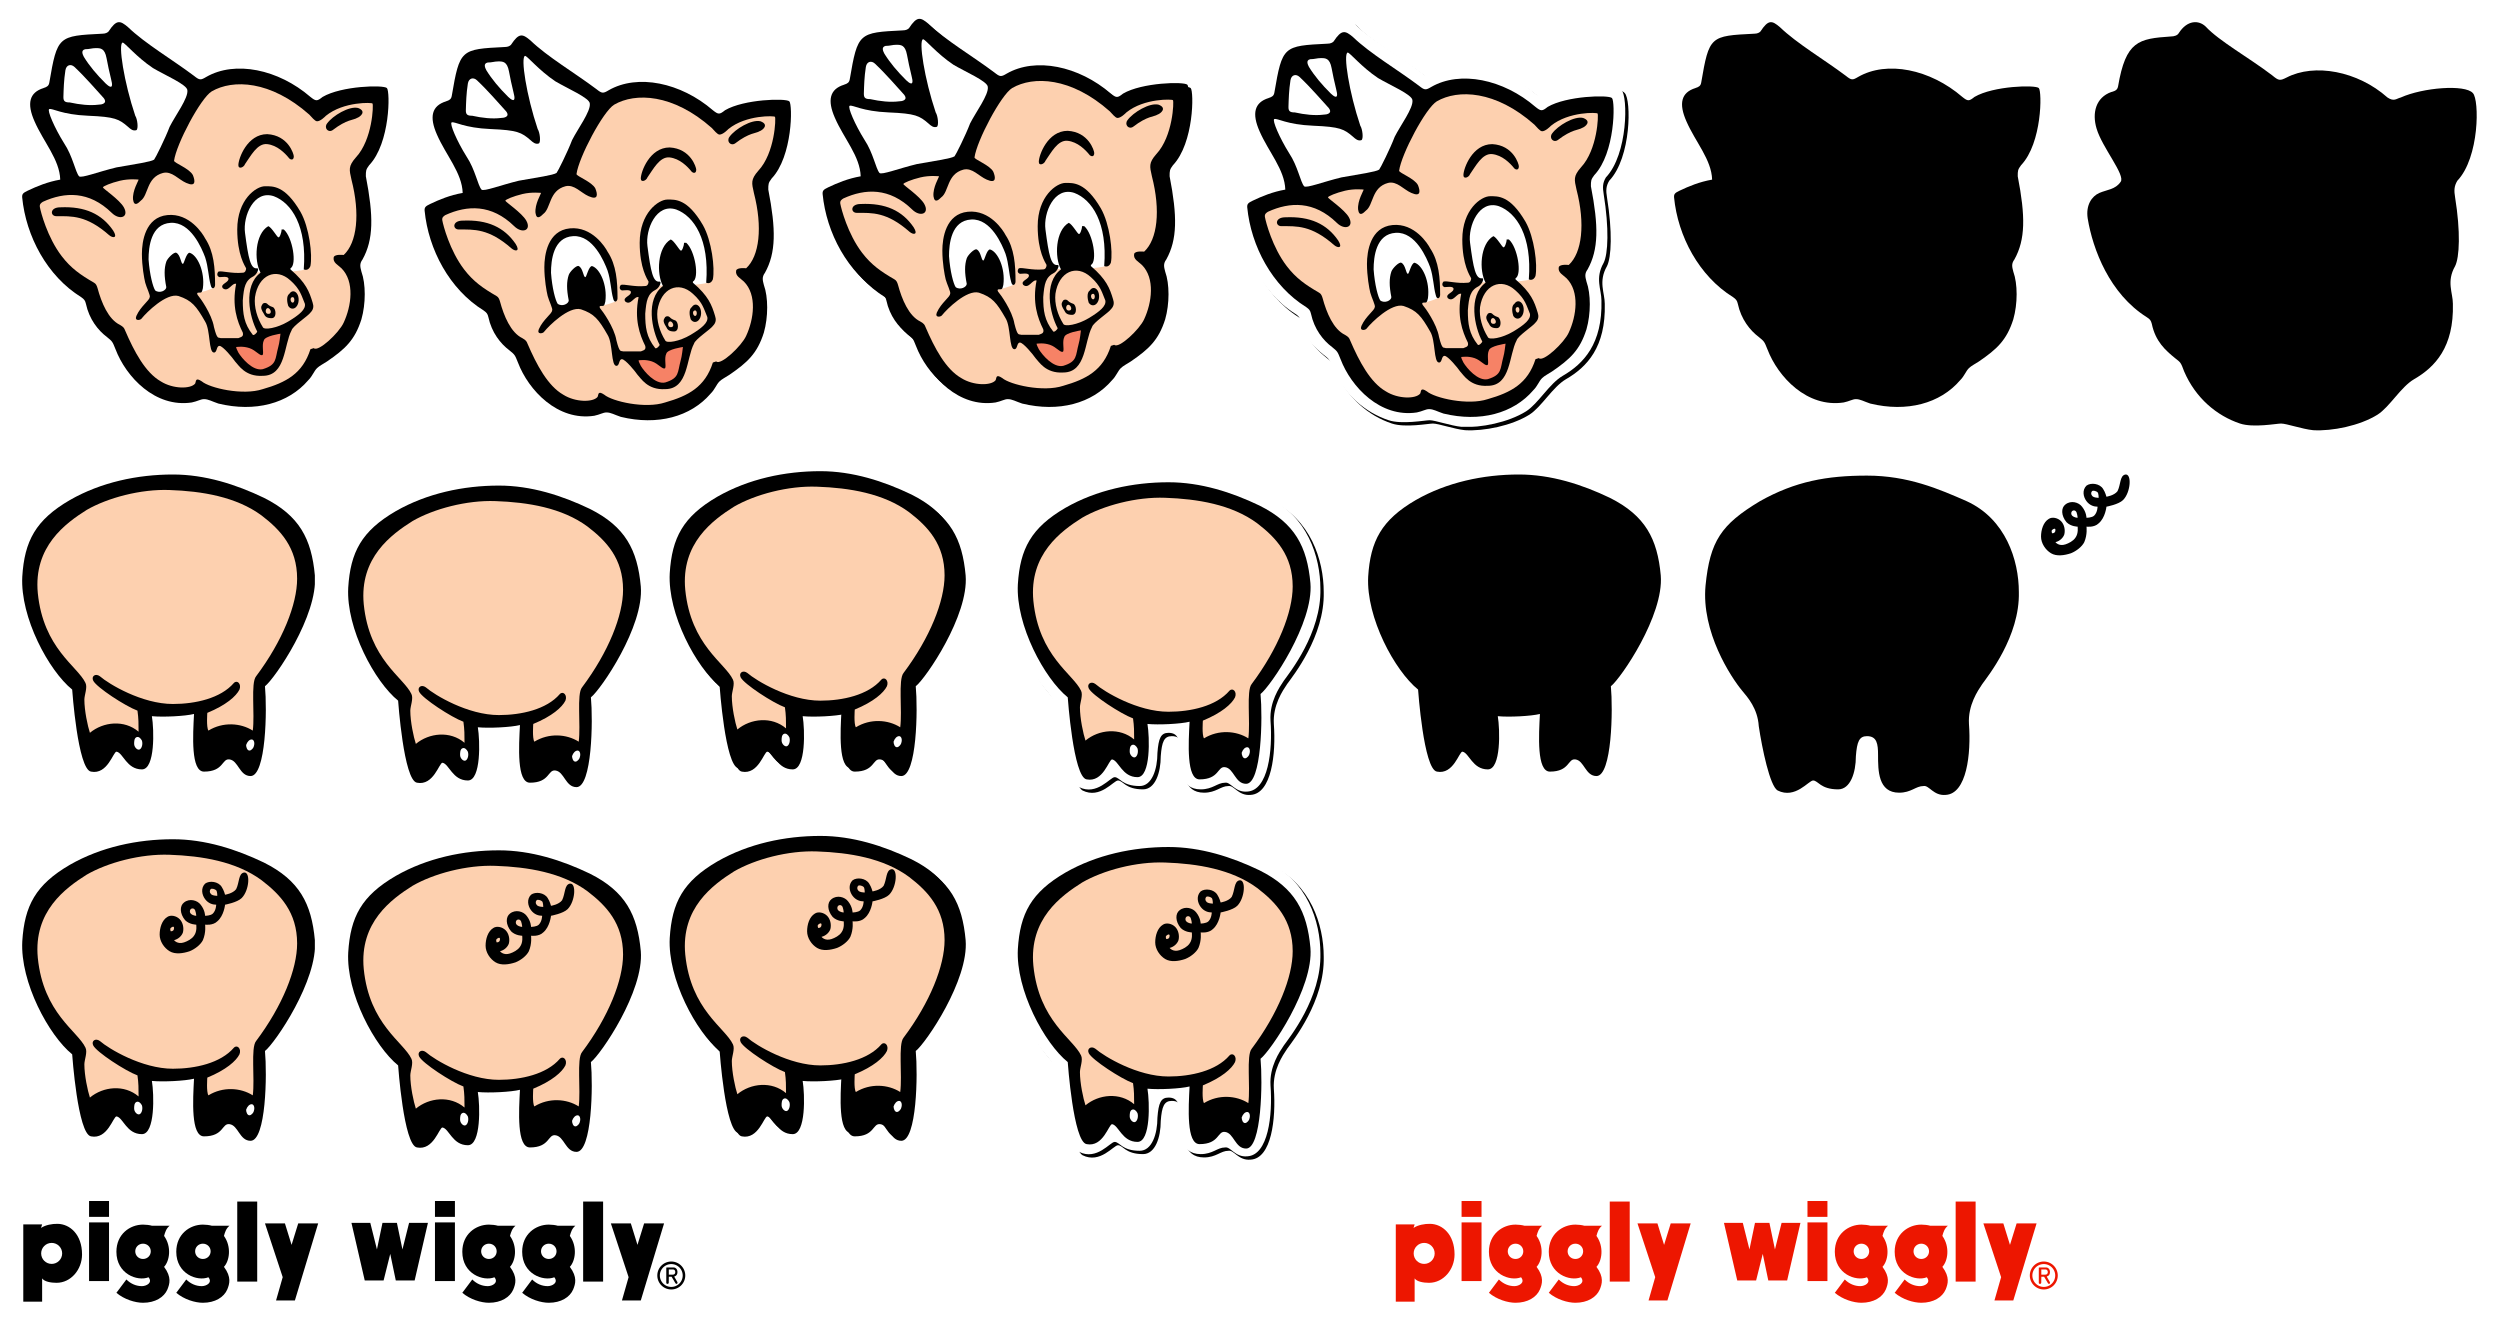 <svg xmlns="http://www.w3.org/2000/svg" xmlns:xlink="http://www.w3.org/1999/xlink" viewBox="0 0 2255 1196" width="2255" height="1196"><defs><filter id="F0"><feGaussianBlur stdDeviation="8"/></filter><filter id="F1"><feGaussianBlur stdDeviation="0.8"/></filter><symbol id="S0" viewBox="0 0 332 348" width="332" height="348"><path fill="#000" d="M19.3 59.4c3.2-1 4.7-2 5.2-5 7.2-42 8-42 47.8-44 2.9 0 4.6-0.98 5.6-1.98 7.2-11 10.4-10 17.5-4 15.6 15 39.6 29 59.6 44 5 4 6 4 11 1 26-15 65-7 94 18 5 4 6 4 11 0 17-10 55-11 58-8s3 49.6-16 69.6c-3 4-3 5-3 10 7 36 7 57-3 75-3 4-2 7-1 11 4 11 4 29 0 43-6 19-15 27-31 38-3 2-7 4-9 6-3 3-4 7-8 11-18 21-48 29-81 21-6-2-9-4-13-4-3 0-6 2-11 3-33 5-59.3-23-68.8-48-2.8-7-2.8-7-7.7-11-8-6-16-16-19-30-0.7-3-1.5-4-4.3-6-30.7-19-49.8-55-53.2-90-0.17-3 0.73-4 4.93-6 8.37-4 18-8 29.4-10-0.5-18-15.1-34-23.2-52.6-7.07-16-4.77-26 8.2-30z"/></symbol><symbol id="S1" viewBox="0 0 332 348" width="332" height="348"><use xlink:href="#S0"/><path fill="#fdd0af" d="M16 167c-0.6-3 1.2-4 2.7-5 19.7-9 41.6-10 62.1 10 7.1 7 15.9 4 10.9-5-3.9-7-19-17-18.9-18 0.2-1 7.1-4 15.5-6s16.7-1 16.7-1c0 1-5.7 10-5 18 1 7 5 3 7 1 7-5 5-21 20-25 8-2 14 6 21 9 9 4 8-2 6-7-3-6-17-11-17-13 2-15 24-56.6 34-62.6 19-11 53-10 88 21 2 2 5 6 7 6 3 0 7-4 8-5 16-13 42-12 42-11 1 1 0 32.6-15 48.6-7 8-6 11-4 20 8 31 5 57-7 68 0 0-8-1-9 2-1 5 4 7 7 10 12 12 9 34 2 49-4 9-23 27-27 23l-3 1c-7 22-22 30-43 36-18 6-48-1-55-7-6-4-5 0-6 2-4 5-20 5-31-2-14-8-24-27-32.2-46-0.8-2-1.2-3-4.7-5-10.4-5-16.6-20-20.1-33-0.6-2-1.3-4-3.2-5-12.1-7-20.8-13-29.2-24-13-17-18.9-40-19.6-44z"/><g fill="#FFF"><path d="M90.6 18.4c2 0 12.4 13 27.4 23 10 6 31 15 31 20 1 7-11 23-16 33-4 10.6-13 28.6-14 29.6-3 2-17 4-34 7-16.5 4-31.7 10-33.7 8-3.4-4-5.6-18-13.6-30-8.5-13.6-15.4-29.6-13.3-30.6 2.9-1 11 5 35.2 6 24.1 1 27.8 3 35.9 10 2.2 2 4.5 4 7.5 3 2-1 1-10-1-13-10.1-30-15.6-65-11.4-66z"/><path d="M39 43.4c0.8-5 5-6 8.2-3 10.6 10 19.8 21 26.3 28 3.9 5-2 6-4.6 6-7.9 1-16.9 0-26-2-4.2 0-5.8-1-5.7-5 0.2-7 0.4-15 1.8-24z"/><path d="M55.7 31.4c-1-2-3.1-6 1.1-7 4 0 6.1-1 9.6-1 4.2 0 8 0 9.7 9 1.4 7 2.1 11 4.1 19 3 11-2.7 6-4.8 4-8.1-8-14.8-16-19.7-24z"/><path d="M138 179c24 3 34 42 34 61-17 7-31 6-54 4 0 0-21.8-70 20-65z"/><path d="M221 153c37 5 37 59 34 70-4 2-36 4-48 2-19-31-8-75 14-72z"/></g><g fill="#000"><path d="M236 187c8 7 12 32 6 35v1c14 12 17 20 20 30 1 3 1 6-2 9-2 3-16 12-17 16-7 13-5 41-26 41-16 1-22-10-25-13-2-3-11-14-14-14s-2 6-5 6c-5 0-3-20-8-28-8-14-12-19-24-23-11-3-29 15-33 20-1 2-7 3-5-2 4-9 12-14 12-17 1-1-3-9-4-13s-3-15-3-26 3-33 23-35 32 17 34 21c8 12 9 27 9 42 0 3-3 5-4 0-2-7-2-16-5-25-3-8-13-32-31-31s-20 22-20 33c1 14 4 25 6 28 4 3 10 0 10-3-2-10-2-17 0-23 1-3 7-9 9-8 4 2 4 10 6 10 1 0 3-10 6-10 7 2 14 17 12 32-1 4-1 4-4 4-2 0-1 2 0 3s12 16 14 28c3 12 4 9 6 10h16c2-1 5-1 4-5-5-10-10-24-6-44-4-1-7 8-12 4-3-4 6-5 5-9-1-2-6-1-8-1-3-1-2-4-1-5 3-1 12 2 22 1 2 0 3-2 3-4-1-2-8-12-8-35 0-27 17-39 25-39 7 0 18-1 32 23 8 14 11 39 9 49-2 5-6 3-6 3 3-39-11-60-27-66-18-6-28 18-26 33 3 23 5 33 11 32 2 0 0 5-3 7-8 4-9 10-10 22 0 12 1 21 9 31 1 1 4-2 4-3-7-13-13-41 3-53-6-11-5-35 7-42 3 1 8 10 9 10 1 1 3-4 3-7z"/><path d="M275 91.4c5-7 20-16 28-14 8 3 2 8-1 9-3 2-9 1-22 11-4 2.6-8-2-5-6z"/><path d="M221 101c19 1 24 18 24 20 0 4-3 3-4 2-4-5-11-12-20-13s-15 11-20 18c-1 3-6 5-6 1 0-6 8-28 26-28z"/><path d="M34.4 167c22.4-1 37.4 6 47.7 21 4.4 7-0.3 7-3.8 4-20.5-18-33.7-17-47.5-17-5.6 0-6.1-8 3.6-8z"/></g><path fill="#fdd0af" d="M210 248c3-20 19-27 32-15 9 8 10 14 13 21 1 5-5 10-15 16s-22 8-23 5c-5-8-8-18-7-27z"/><path fill="#f68266" d="M217 300c1-2-1-9 1-13 1-4 15-6 15-6s-1 9-2 12c-3 11-1 16-14 20-9 2-19-10-22-15-1-2-2-4-2-5 1 0 6-1 12 1s10 8 12 6z"/><g fill="#000"><path d="M217 254c1-1 3-1 4 0s2 2 5 3 4 10-1 10-6-2-7-4c-4-6-2-7-1-9z"/><path d="M241 245c2-3 5-3 7 0s2 9-1 12c-2 2-5 2-7-1-1-3-2-9 1-11z"/></g><g fill="#fdd0af"><path d="M244 248c2 0 2 5 0 5s-3-5 0-5z"/><path d="M221 258c2-1 5 4 2 5-4 1-4-4-2-5z"/></g></symbol><symbol id="S2" viewBox="-1 0 352 368" width="353" height="368"><path d="m21.4 62.9c3.4-1 5-2 5.6-5 7-41 18.4-43 47.6-45 3.1 0 6-1 7.1-2.96 7.7-12 18-12 24.3-6 12 13 39 28 60 44 6 5 7 5 13 2 25-13 64-6 91 18 6 4 8 1 12 0 20-9 58-12 65-4 6 6 6 58.1-14 79.1-3 5-3 9-2 15 5 31 4 54 0 62-8 14-2 24-2 34 1 39-16 57-35 68-12 7-22 25-33 32-16 10-41 15-58 14-10-1-24-6-29-6-4 0-25 4-37 0-21-7-40.1-23-50.4-47-3-8-3-8-8.2-12-8.6-7-17.7-15-21-31-0.8-3-1.5-4-4.6-6-33.4-21-48.6-61-53.2-89-1.84-12 3.66-20 10.5-23 6.9-3 14.4-3 19.2-10 4.6-6-16.7-31-21.7-48.1-4.19-14-0.76-28 13.4-33z"/></symbol><symbol id="S3" viewBox="0 0 353 368" width="353" height="368"><use xlink:href="#S2" x="0" y="0" width="353" height="368" fill="#FFF"/><use xlink:href="#S1" x="11" y="12" width="332" height="348"/></symbol><symbol id="S4" viewBox="0 0 264 272" width="264" height="272"><path d="m206 272c14 0 15-60 13-81 9-7 48-64 45-100-3-33-14-54-46-70-25-12-53-21-82-21-32 0-64.9 7-92.9 23-31 18-41 37-43 69-1.99 37 24 85 45 102 0 0 5 72 17 74 15 3 20-18 23-18 6 1 9 16 22.9 16 12 0 11-36 9-48 10 1 30 0 38-2-1 19-3 52 9 52 18 0 16-12 23-11 8 1 9 15 19 15z"/></symbol><symbol id="S5" viewBox="0 0 80 74" width="80" height="74"><path d="m76 0.04c-5 1-4 9-7 15-3 4-10 5-10 5s-1-4-3-7c-3-4.96-11-5.96-15-3-4 4-3 10 0 14s7 5 10 5c0 0 0 5-3 8-2 2-7 2-7 2s0-5-4-10c-3-4-10-6-15-2-4 3-4 10 1 16 4 4 10 4 10 4s1 6-2 10c-2 3-6 5-9 6-6 2-9-2-9-2 4-1 7-4 8-7 1-4 0-9-3-12s-8-4-11-2c-5 3-7 10-7 16s4 12 9 15 12 2 18 0c5-2 10-6 12-10 3-7 2-14 2-14s7 1 11-3c6-5 7-15 7-15s11-2 15-6c7-7 8-24 2-23zm-25 16c1 1 1 5 1 5s-5 0-6-2c-1-1-1-3 0-4s4 0 5 1zm-19 18c1 3 1 5 1 5s-3 0-5-2c-1-1-1-3 0-4s3-1 4 1zm-19 16c0 2-1 3-3 3 0 0-1-2 0-3s3-2 3 0z"/></symbol><symbol id="S6" viewBox="0 0 264 272" width="264" height="272"><use xlink:href="#S4" x="0" y="0" width="264" height="272" fill="#000"/><path d="m208 231c-11-7-27-8-40 0-2-3-1-16-1-16 17-7 26-15 29-21 2-5-2-9-5-6-12 14-35 19-55 19-28 0-57.9-18-65.9-25-4-3-8 0-6 4 3 6 29 23 39.9 27 1 7 1 12 1 19-12.9-11-31.9-9-43.9 1-2-6-5-20-5-30 0-4 3-11 1-15-7-15-38-31-43-81-4-42 25-63 44-75 19-11 48.9-19 74.9-18 29 1 60 6 83 23 17 13 32 29 32 57 0 23-13 56-37 88-5 6-1 34-3 49z" fill="#fdd0af"/><path d="m205 249c2 0 4-3 4-4 1-3 0-6-2-6s-4 2-5 5c0 2 1 5 3 5z" filter="url(#F1)" fill="#FFF"/><path d="m106 248c2-1 3-5 2-8-1-2-3-4-5-3s-2 4-2 6c0 3 3 6 5 5z" filter="url(#F1)" fill="#FFF"/></symbol><symbol id="S7" viewBox="0 -2 283 289" width="283" height="289"><path d="m217 287c19-1 23-37 21-64-1-17 8-30 12-36 5-7 34-43 33-83 0-28.9-12-65.9-47-81.9-25-11-53-23.1-90-23.1-36 0-64.6 5.1-96.6 23.1-35 21-45 36-49 76-4 41.9 23 82.9 33 94.9 5 6 14 16 15 32 3 20 10 54 17 58 16 8 28-9 32-9 4.6 0 6.6 8 22.6 8 11 0 16-15 16-30 1-13 3-18 10-18 9 0 10 7 10 17 0 14 0 34 19 34 11 0 15-6 22-6 5-1 9 9 20 8z"/></symbol><symbol id="S8" viewBox="0 0 283 289" width="283" height="291"><use xlink:href="#S7" x="0" y="0" width="283" height="289" fill="#FFF"/><use xlink:href="#S6" x="10" y="10" width="264" height="272"/></symbol><symbol id="S9" viewBox="0 0 264 272" width="264" height="272"><use xlink:href="#S6" x="0" y="0" width="264" height="272"/><use xlink:href="#S5" x="124" y="30" width="80" height="74"/></symbol><symbol id="SA" viewBox="0 0 283 289" width="283" height="291"><use xlink:href="#S7" x="0" y="0" width="283" height="289" fill="#FFF"/><use xlink:href="#S9" x="10" y="10" width="264" height="272"/></symbol><symbol id="SB" viewBox="0 0 55 72" width="55" height="72"><path d="m32 0.9c-5-0.09-11 1-15 3.7l1-3.2h-17v69.7h17v-21c2 3 8 4 13 4 13 0 23-12 23-25.6 0-18.1-11-27.4-22-27.6zm-5.4 17.2c5.23 0 9.47 4.24 9.47 9.47 0 5.23-4.24 9.47-9.47 9.47-5.23 0-9.47-4.24-9.47-9.47 0-5.23 4.24-9.47 9.47-9.47z"/></symbol><symbol id="SC" viewBox="0 0 18.6 72.7" width="18.6" height="72.7"><path d="m0.34 0.3h18v14.3h-18z"/><path d="m0.34 19.6h18v52.9h-18z"/></symbol><symbol id="SD" viewBox="0 0 50.5 74" width="50.5" height="74"><path d="m25 1.6c-11.8 0-24 8.6-24 24.5 0 20 19 27 29 23 4 5-2 8-6 8-5 0-10-2-14-6l-9 12c7 6 17 9 24 9 11 0 19-5 22-12 2-5 4-11-3-20.4 5-5.3 7-18.1 0-27.9 1-3.7 2-6.7 5-9.2h-16c-2-0.6-5.3-1-8-1zm0 17.2c4 0 7 3.1 7 6.9s-3 6.9-7 6.9-7-3.1-7-6.9 3-6.9 7-6.9z"/></symbol><symbol id="SE" viewBox="0 0 20 74" width="20" height="74"><path d="m1 0.8h18v72.2h-18z"/></symbol><symbol id="SF" viewBox="0 0 50 71" width="50" height="71"><path d="m31 0.5h18l-21 69.5h-17l6-21-16-48.5h18l6 19.4z"/></symbol><symbol id="SG" viewBox="0 0 71 54" width="71" height="54"><path d="m1 1 12 52h17l6-24 5 24h17l12-52h-17l-6 24-5-24h-13l-5 24-6-24z"/></symbol><symbol id="SH" viewBox="0 0 268 93" width="268" height="93"><use xlink:href="#SB" y="20" width="55" height="72"/><use xlink:href="#SC" x="60" width="18.6" height="72.7"/><use xlink:href="#SD" x="84" y="20" width="50.5" height="74"/><use xlink:href="#SD" x="138" y="20" width="50.5" height="74"/><use xlink:href="#SE" x="193" width="20" height="74"/><use xlink:href="#SF" x="218" y="20" width="50" height="71"/></symbol><symbol id="SI" viewBox="0 0 284 93" width="284" height="93"><use xlink:href="#SG" y="19" width="71" height="54"/><use xlink:href="#SC" x="76" width="18.6" height="72.7"/><use xlink:href="#SD" x="100" y="20" width="50.5" height="74"/><use xlink:href="#SD" x="154" y="20" width="50.5" height="74"/><use xlink:href="#SE" x="209" width="20" height="74"/><use xlink:href="#SF" x="234" y="20" width="50" height="71"/></symbol><symbol id="SJ" viewBox="0 0 27 27" width="27" height="27"><path d="m9.63 6.24c-0.44-0.01-0.64 0.11-0.64 0.39v13.5c0.06 0.65 0.41 0.92 1.13 0.92 0.71 0 1.05-0.47 1.09-0.92l0.07-5.54h2.5l3.41 5.8c0.53 0.78 1.03 0.74 1.48 0.52 0.41-0.21 0.61-0.94 0.28-1.52l-2.55-4.46c-0.28-0.45-0.11-0.55 0.05-0.65 1.62-0.35 2.63-1.84 2.63-3.79 0-2.96-1.92-4.24-3.18-4.24zm1.62 1.81h3.64c1.89 0 2.21 1.4 2.21 2.47 0 1.05-0.61 2.21-2.16 2.21h-3.68v-4.68z"/><path d="m13.5 0.9a12.6 12.6 0 0 0-12.6 12.6 12.6 12.6 0 0 0 12.6 12.6 12.6 12.6 0 0 0 12.6-12.6 12.6 12.6 0 0 0-12.6-12.6zm0 2.3a10.3 10.3 0 0 1 10.3 10.3 10.3 10.3 0 0 1-10.3 10.3 10.3 10.3 0 0 1-10.3-10.3 10.3 10.3 0 0 1 10.3-10.3z"/></symbol><symbol id="SK" viewBox="0 0 599 93" width="599" height="93"><use xlink:href="#SH" x="0" y="0" width="268" height="93"/><use xlink:href="#SI" x="296" y="0" width="284" height="93"/><use xlink:href="#SJ" x="572" y="54" width="27" height="27"/></symbol></defs><use xlink:href="#S1" x="20" y="20" width="332" height="348"/><use xlink:href="#S3" x="372" y="20" width="353" height="368"/><use xlink:href="#S0" x="745" y="20" width="332" height="348" filter="url(#F0)"/><use xlink:href="#S1" x="742" y="17" width="332" height="348"/><use xlink:href="#S2" x="1117" y="20" width="353" height="368" fill="#000" filter="url(#F0)"/><use xlink:href="#S3" x="1114" y="17" width="353" height="368"/><use xlink:href="#S0" x="1510" y="20" width="332" height="348" filter="url(#F0)"/><use xlink:href="#S2" x="1882" y="20" width="353" height="368" fill="#000" filter="url(#F0)"/><use xlink:href="#S6" x="20" y="428" width="264" height="272"/><use xlink:href="#S8" x="304" y="428" width="283" height="289" fill="#FFF"/><use xlink:href="#S4" x="607" y="428" width="264" height="272" filter="url(#F0)"/><use xlink:href="#S6" x="604" y="425" width="264" height="272"/><use xlink:href="#S7" x="911" y="428" width="283" height="289" fill="#000" filter="url(#F0)"/><use xlink:href="#S8" x="908" y="425" width="283" height="289" fill="#FFF"/><use xlink:href="#S4" x="1234" y="428" width="264" height="272" filter="url(#F0)"/><use xlink:href="#S7" x="1538" y="428" width="283" height="289" fill="#000" filter="url(#F0)"/><use xlink:href="#S5" x="1841" y="428" width="80" height="74"/><use xlink:href="#S9" x="20" y="757" width="264" height="272"/><use xlink:href="#SA" x="304" y="757" width="283" height="289"/><use xlink:href="#S4" x="607" y="757" width="264" height="272" filter="url(#F0)"/><use xlink:href="#S9" x="604" y="754" width="264" height="272"/><use xlink:href="#S7" x="911" y="757" width="283" height="289" fill="#000" filter="url(#F0)"/><use xlink:href="#SA" x="908" y="754" width="283" height="289"/><use xlink:href="#SK" x="20" y="1083" width="599" height="93"/><use xlink:href="#SK" x="639" y="1083" width="599" height="93" fill="#FFF"/><use xlink:href="#SK" x="1258" y="1083" width="599" height="93" fill="#ED1600"/></svg>